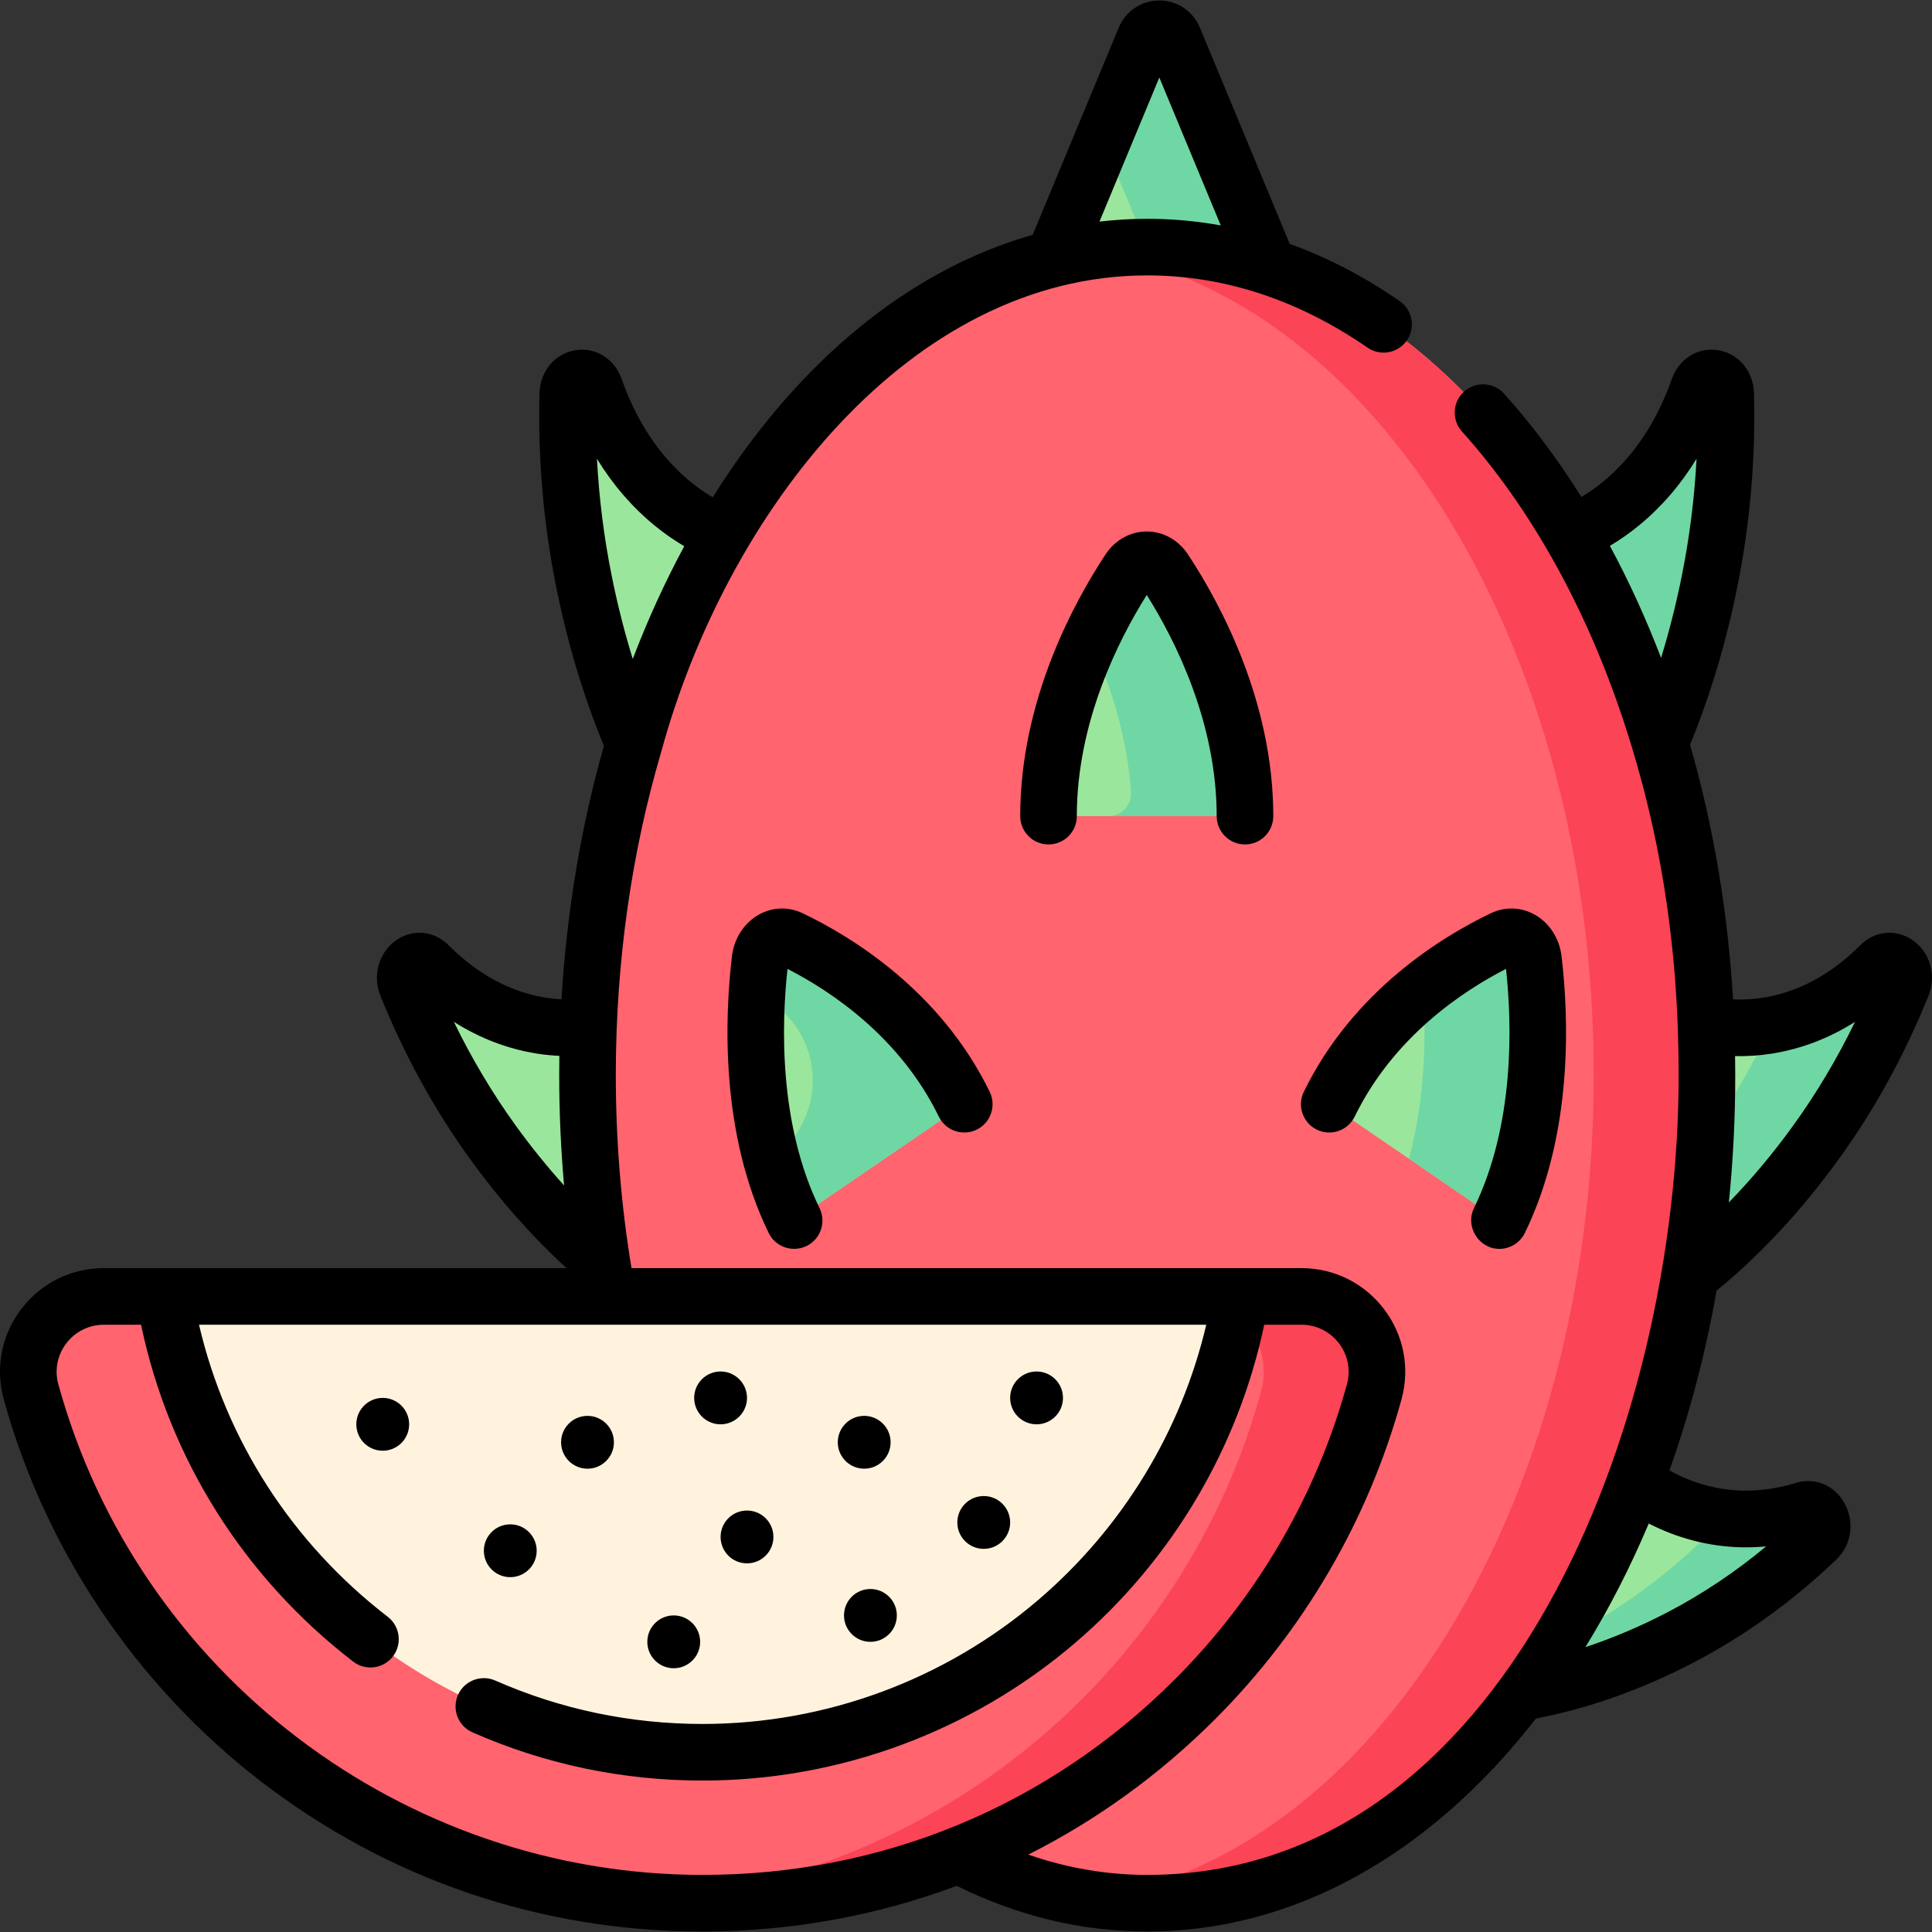 <svg id="Capa_1" enable-background="new 0 0 511.994 511.994" height="512" viewBox="0 0 511.994 511.994" width="512" xmlns="http://www.w3.org/2000/svg"><rect x="0" y="0" width="511.994" height="511.994" fill="#333333" stroke="none"/><g><g><g><path d="m481.254 302.726c10.477-14.496 17.773-29.025 22.862-41.664 1.736-4.311-2.727-8.354-5.809-5.274-7.151 7.147-17.083 13.981-29.963 16.022-7.296 1.156-13.886.482-19.574-1.001-2.874-.749-5.005-3.191-5.256-6.15-1.42-16.721-4.128-32.834-7.969-48.105-1.057-4.201-.623-8.709 1.197-12.526 6.06-12.71 12.162-29.285 16.342-50.141 3.721-18.566 4.6-35.439 4.246-49.435-.121-4.775-5.651-5.952-7.202-1.543-3.6 10.228-9.795 21.686-20.461 30.477-5.025 4.141-10.104 6.894-14.911 8.717-5.255 1.993-10.98-.035-14.519-5.05-14.762-20.918-32.516-37.081-52.189-46.879-3.036-1.512-5.53-4.229-6.984-7.729l-30.019-72.269c-1.41-3.395-6.219-3.395-7.629 0l-28.475 68.551c-1.556 3.746-4.274 6.667-7.609 8.018-22.698 9.188-43.129 26.725-59.765 50.294-3.544 5.021-9.27 7.06-14.531 5.065-4.806-1.823-9.885-4.575-14.909-8.716-10.666-8.791-16.861-20.249-20.461-30.477-1.552-4.409-7.082-3.232-7.203 1.543-.354 13.996.525 30.869 4.246 49.435 4.583 22.869 11.478 40.591 18.094 53.713.771 1.529.929 3.282.487 4.937-3.895 14.577-6.751 29.954-8.426 45.924-.823 7.843-6.427 13.808-13.099 13.927-2.627.047-5.374-.125-8.228-.577-12.88-2.041-22.812-8.875-29.963-16.021-3.082-3.081-7.546.962-5.81 5.273 5.089 12.639 12.385 27.168 22.862 41.664 10.9 15.081 21.848 26.001 31.585 33.903 2.888 2.344 4.903 5.902 5.617 9.962 1.86 10.567 4.246 20.809 7.113 30.661 2.275 7.818-.931 16.438-7.331 19.741-1.618.835-3.317 1.603-5.101 2.287-12.363 4.741-23.813 3.652-32.867.859-3.902-1.204-6.456 4.724-3.319 7.726 9.195 8.801 21.069 18.18 35.801 25.902 16.007 8.391 30.404 12.658 42.378 14.714 3.087.53 5.904 2.329 8.015 5.05 24.591 31.695 56.503 50.833 91.378 50.833s66.787-19.138 91.378-50.833c2.111-2.721 4.928-4.52 8.015-5.05 11.974-2.056 26.37-6.323 42.378-14.714 14.732-7.723 26.606-17.101 35.801-25.902 3.137-3.002.583-8.93-3.32-7.726-9.054 2.792-20.503 3.882-32.866-.86-4.655-1.785-8.735-4.142-12.297-6.768-2.392-1.763-3.363-4.882-2.451-7.71 3.565-11.052 6.512-22.642 8.776-34.665.78-4.141 2.883-7.771 5.911-10.039 10.782-8.08 23.439-19.948 36.034-37.374z" fill="#9be69d"/><g fill="#6fd7a3"><path d="m478.15 400.138c-7.454 2.299-16.535 3.435-26.41 1.121 1.427 1.706 1.691 4.727-.27 6.605-9.195 8.801-21.069 18.18-35.801 25.902-16.007 8.391-30.404 12.658-42.377 14.714-3.087.53-5.904 2.33-8.015 5.05-21.017 27.089-47.385 44.993-76.378 49.628 4.929.788 9.932 1.204 15 1.204 34.875 0 66.788-19.138 91.378-50.833 2.111-2.721 4.928-4.52 8.015-5.05 11.974-2.056 26.37-6.323 42.377-14.714 14.732-7.723 26.606-17.101 35.801-25.902 3.137-3.001.583-8.928-3.32-7.725z"/><path d="m430.536 384.8c3.565-11.052 6.512-22.641 8.776-34.665.78-4.141 2.884-7.771 5.911-10.039 10.779-8.076 23.436-19.944 36.032-37.371 10.477-14.496 17.773-29.025 22.862-41.664 1.736-4.311-2.727-8.354-5.809-5.274-6.928 6.925-16.478 13.543-28.781 15.805-4.643 9.893-10.602 20.521-18.272 31.133-12.595 17.427-25.252 29.294-36.032 37.371-3.027 2.268-5.131 5.898-5.911 10.039-2.264 12.023-5.211 23.613-8.776 34.665z"/><path d="m423.085 153.887c-4.18 20.856-10.282 37.431-16.342 50.141-1.82 3.817-2.254 8.325-1.197 12.526 3.842 15.271 6.549 31.384 7.969 48.105.251 2.959 2.382 5.401 5.256 6.15 5.688 1.483 12.278 2.157 19.573 1.001 2.876-.456 5.596-1.161 8.18-2.045-1.682-1.158-2.83-2.994-3.009-5.106-1.42-16.721-4.128-32.834-7.969-48.105-1.057-4.201-.623-8.709 1.197-12.526 6.06-12.71 12.162-29.285 16.342-50.141 3.721-18.567 4.6-35.439 4.246-49.435-.121-4.775-5.651-5.952-7.202-1.543-3.6 10.228-9.795 21.686-20.461 30.477-1.262 1.04-2.528 1.992-3.791 2.865-.666 5.671-1.575 11.561-2.792 17.636z"/><path d="m311.065 82.444c1.454 3.5 3.948 6.218 6.984 7.729 19.673 9.798 37.427 25.961 52.189 46.879 3.539 5.015 9.263 7.043 14.519 5.05 4.384-1.662 8.994-4.111 13.583-7.668-14.378-19.644-31.45-34.878-50.291-44.261-3.036-1.512-5.53-4.229-6.984-7.729l-30.019-72.269c-1.41-3.395-6.219-3.395-7.629 0l-11.186 26.928z"/></g><ellipse cx="304.022" cy="284.925" fill="#ff646f" rx="148.33" ry="219.438"/><path d="m304.022 65.487c-5.063 0-10.067.378-15 1.111 74.875 11.125 133.33 104.625 133.33 218.327s-58.454 207.202-133.33 218.327c4.933.733 9.937 1.111 15 1.111 81.92 0 148.33-98.246 148.33-219.438s-66.41-219.438-148.33-219.438z" fill="#fb4455"/><g><path d="m129.867 400.203c-.073-.022-.149-.042-.222-.065-1.462-.451-2.735.099-3.59 1.122 1.258-.295 2.529-.645 3.812-1.057z" fill="#fb4455"/></g><g><path d="m391.344 319.354c3.214 2.198 7.622.794 9.01-2.844 8.946-23.44 7.559-49.287 6.016-62.239-.534-4.482-4.492-7.189-8.036-5.496-10.504 5.019-30.845 16.989-43.46 38.919-1.564 2.719-.775 6.189 1.814 7.96z" fill="#9be69d"/><path d="m406.371 254.271c-.534-4.482-4.492-7.189-8.036-5.496-5.315 2.54-13.15 6.864-21.228 13.353.818 11.767.708 28.444-3.715 44.949l17.952 12.277c3.214 2.198 7.622.793 9.01-2.844 8.947-23.44 7.56-49.287 6.017-62.239z" fill="#6fd7a3"/><path d="m216.451 319.354c-3.214 2.198-7.622.794-9.01-2.844-8.946-23.44-7.559-49.287-6.016-62.239.534-4.482 4.492-7.189 8.036-5.496 10.504 5.019 30.845 16.989 43.46 38.919 1.564 2.719.775 6.189-1.814 7.96z" fill="#9be69d"/><path d="m252.921 287.695c-12.615-21.931-32.956-33.9-43.46-38.92-3.544-1.693-7.502 1.013-8.036 5.496-.268 2.253-.531 4.904-.736 7.857 2.39 1.92 4.8 4.029 7.174 6.339 11.321 11.016 9.58 29.694-3.458 38.61.85 3.171 1.854 6.335 3.046 9.457 1.386 3.627 5.796 5.012 9.001 2.82l34.656-23.699c2.588-1.771 3.377-5.241 1.813-7.96z" fill="#6fd7a3"/></g><path d="m278.088 209.885c1.813-26.213 14.245-48.377 21.172-58.866 2.193-3.322 7.083-3.322 9.276 0 6.927 10.49 19.359 32.654 21.172 58.866.239 3.461-2.524 6.399-5.994 6.399h-39.631c-3.471 0-6.234-2.938-5.995-6.399z" fill="#9be69d"/><path d="m329.708 209.885c-1.812-26.213-14.245-48.377-21.172-58.866-2.193-3.321-7.083-3.321-9.276 0-2.887 4.372-6.73 10.777-10.362 18.653 5.083 11.021 9.753 24.926 10.81 40.213.239 3.462-2.524 6.399-5.994 6.399h30c3.469 0 6.233-2.938 5.994-6.399z" fill="#6fd7a3"/></g><g><path d="m344.88 343.563c13.207 0 22.795 12.577 19.29 25.31-8.598 31.245-25.207 59.168-47.47 81.43-33.4 33.4-79.54 54.06-130.5 54.06-84.956 0-156.498-57.398-177.973-135.534-3.495-12.716 6.114-25.266 19.302-25.266h16.068l136.77 15 148.443-15z" fill="#ff646f"/><path d="m344.88 343.563h-30c13.207 0 22.794 12.577 19.291 25.31-8.598 31.245-25.207 59.168-47.47 81.43-30.093 30.093-70.529 49.835-115.513 53.452 4.952.399 9.958.608 15.013.608 50.96 0 97.1-20.66 130.5-54.06 22.262-22.262 38.872-50.185 47.47-81.43 3.504-12.733-6.084-25.31-19.291-25.31z" fill="#fb4455"/><path d="m186.205 464.363c-71.619 0-131.241-52.358-142.606-120.803h285.213c-11.366 68.445-70.988 120.803-142.607 120.803z" fill="#fff3de"/></g></g><path d="m229.018 389.215c3.866 0 7-3.134 7-7s-3.134-7-7-7-7 3.134-7 7 3.134 7 7 7zm-38.056 18.088c0 3.866 3.134 7 7 7s7-3.134 7-7-3.134-7-7-7-7 3.134-7 7zm39.705 13.795c-3.866 0-7 3.134-7 7s3.134 7 7 7 7-3.134 7-7-3.134-7-7-7zm30.032-10.637c3.866 0 7-3.134 7-7s-3.134-7-7-7-7 3.134-7 7 3.134 7 7 7zm14-33.007c3.866 0 7-3.134 7-7s-3.134-7-7-7-7 3.134-7 7 3.134 7 7 7zm-173.271-7c-3.866 0-7 3.134-7 7s3.134 7 7 7 7-3.134 7-7-3.134-7-7-7zm295.915-39.492c2.778 0 5.448-1.55 6.748-4.215 12.912-26.491 11.637-57.334 9.728-73.363-.565-4.743-3.253-8.869-7.189-11.036-3.614-1.988-7.814-2.114-11.527-.339-12.908 6.168-36.516 20.519-49.585 47.331-1.814 3.723-.268 8.213 3.456 10.028 3.728 1.816 8.213.268 10.028-3.456 10.3-21.132 28.626-33.271 40.105-39.15 1.602 14.767 2.327 41.201-8.5 63.413-2.375 4.871 1.294 10.787 6.736 10.787zm-93.445-190.116c-4.326 0-8.4 2.259-10.898 6.042-8.453 12.802-22.634 38.84-22.634 69.396 0 4.142 3.357 7.5 7.5 7.5s7.5-3.358 7.5-7.5c0-24.805 10.949-46.541 18.532-58.616 7.584 12.075 18.533 33.809 18.533 58.616 0 4.142 3.357 7.5 7.5 7.5s7.5-3.358 7.5-7.5c0-30.559-14.182-56.596-22.635-69.396-2.498-3.783-6.572-6.042-10.898-6.042zm-55.102 155.065c1.814 3.723 6.305 5.269 10.028 3.456 3.724-1.815 5.271-6.305 3.456-10.028-13.069-26.812-36.676-41.163-49.584-47.331-3.712-1.774-7.913-1.649-11.529.34-3.936 2.167-6.624 6.292-7.189 11.036-1.909 16.028-3.183 46.873 9.729 73.362 1.836 3.767 6.372 5.238 10.028 3.456 3.723-1.815 5.271-6.304 3.456-10.028-10.826-22.211-10.102-48.646-8.5-63.413 11.477 5.878 29.805 18.019 40.105 39.15zm238.536 11.207c9.462-13.082 17.449-27.634 23.738-43.249 2.203-5.46.355-11.705-4.395-14.847-4.4-2.911-9.893-2.326-13.675 1.457-7.753 7.754-16.443 12.439-25.819 13.924-2.634.413-5.28.555-7.916.443-1.381-23.357-5.203-45.94-11.39-67.485 5.353-13.028 9.585-27.135 12.563-42.005 3.346-16.693 4.824-33.883 4.395-51.092-.148-5.882-4.08-10.597-9.562-11.467-5.312-.846-10.333 2.289-12.22 7.624-4.023 11.422-10.132 20.564-18.155 27.174-1.861 1.534-3.806 2.902-5.816 4.104-6.263-9.989-13.121-19.182-20.493-27.371-2.769-3.078-7.511-3.328-10.592-.557-3.078 2.771-3.328 7.513-.557 10.592 17.357 19.285 31.766 44.634 41.668 73.309 10.751 31.131 15.748 62.679 15.748 97.252 0 92.504-45.664 211.94-140.83 211.94-10.686 0-21.234-1.811-31.518-5.379 18.073-9.109 34.771-21.15 49.499-35.878 23.536-23.537 40.617-52.84 49.397-84.744 2.296-8.344.604-17.078-4.643-23.963-5.248-6.887-13.223-10.836-21.879-10.836l-177.526-.003c-2.756-16.627-4.16-33.796-4.16-51.137 0-30.371 4.276-59.264 11.955-85.406.028-.089.054-.179.078-.27 17.277-63.378 65.793-126.264 128.796-126.264 21.03 0 40.685 6.922 58.375 19.139 3.407 2.353 8.08 1.497 10.433-1.913 2.353-3.409 1.496-8.08-1.913-10.433-9.416-6.498-19.147-11.544-29.133-15.144l-23.815-57.34c-1.81-4.351-6.025-7.162-10.739-7.162-4.715 0-8.931 2.811-10.741 7.166l-22.82 54.938c-30.532 8.668-58.492 30.404-80.743 63.323-1.382 2.044-2.724 4.13-4.046 6.237-2.069-1.224-4.07-2.623-5.984-4.197-8.029-6.621-14.138-15.764-18.156-27.171-1.875-5.331-6.892-8.47-12.203-7.63-5.487.866-9.423 5.582-9.571 11.47-.431 17.206 1.048 34.396 4.393 51.088 2.995 14.971 7.268 29.183 12.684 42.318-6.046 21.234-9.85 43.831-11.242 67.154-1.367-.073-2.737-.207-4.095-.42-9.38-1.485-18.072-6.169-25.821-13.906-3.775-3.788-9.266-4.385-13.664-1.485-4.755 3.133-6.613 9.375-4.416 14.851 6.278 15.588 14.265 30.14 23.739 43.252 7.873 10.891 16.471 20.581 25.588 28.943l-122.603.001c-8.66 0-16.638 3.951-21.89 10.841-5.239 6.874-6.932 15.589-4.644 23.912 10.931 39.773 35.018 75.646 67.825 101.014 33.871 26.19 74.46 40.033 117.38 40.033 23.368 0 46.094-4.159 67.349-12.104 16.183 8.033 33.146 12.104 50.474 12.104 38.443 0 74.614-19.934 103.019-56.442 14.08-2.698 28.232-7.741 42.101-15.014 13.428-7.032 26.05-16.158 37.52-27.129 4.112-3.941 4.922-10.197 1.969-15.212-2.687-4.562-7.787-6.609-12.698-5.09-9.617 2.965-19.025 2.732-27.952-.691-1.911-.737-3.771-1.618-5.575-2.621 5.393-15.12 9.584-31.084 12.506-47.636 11.649-9.524 22.545-21.255 32.418-34.91zm-27.477-22.195c0-1.687-.024-3.367-.049-5.048 3.237.068 6.482-.147 9.712-.655 7.815-1.238 15.203-4.062 22.084-8.43-4.753 9.78-10.251 19.003-16.425 27.538-5.377 7.437-11.073 14.214-17.019 20.329 1.123-11.071 1.697-22.339 1.697-33.734zm-152.625-264.382 16.277 39.19c-6.413-1.149-12.909-1.747-19.482-1.747-4.249 0-8.468.255-12.654.738zm-170.526 277.789c-6.178-8.55-11.678-17.774-16.424-27.537 6.885 4.368 14.272 7.191 22.089 8.429 1.946.306 3.908.493 5.867.589-.026 1.701-.042 3.405-.042 5.112 0 9.811.438 19.571 1.286 29.224-4.433-4.909-8.705-10.185-12.776-15.817zm21.493-176.756c4.176 6.833 9.244 12.72 15.163 17.6 2.542 2.091 5.208 3.95 7.973 5.58-5.112 9.473-9.673 19.457-13.647 29.875-2.208-7.156-4.089-14.577-5.618-22.22-2.028-10.122-3.322-20.441-3.871-30.835zm28.004 375.289c-79.49 0-149.701-53.467-170.741-130.022-1.037-3.772-.268-7.725 2.11-10.844 2.39-3.136 6.021-4.934 9.96-4.934h9.854c7.419 35.422 27.208 66.938 56.215 89.274 3.282 2.527 7.992 1.915 10.518-1.367 2.527-3.282 1.916-7.991-1.367-10.518-25.314-19.493-42.847-46.725-50.011-77.39h266.925c-6.617 28.193-22.182 53.809-44.439 72.868-24.801 21.236-56.416 32.932-89.021 32.932-19.101 0-37.593-3.872-54.962-11.507-3.789-1.666-8.217.055-9.884 3.848-1.667 3.792.056 8.217 3.848 9.884 19.283 8.477 39.806 12.775 60.998 12.775 36.18 0 71.26-12.976 98.777-36.538 25.579-21.902 43.187-51.63 50.046-84.262h9.854c3.936 0 7.562 1.796 9.947 4.928 2.386 3.13 3.155 7.1 2.111 10.892-8.091 29.402-23.839 56.415-45.542 78.117-33.639 33.639-77.577 51.864-125.196 51.864zm256.399-90.578c8.262 3.169 16.781 4.342 25.448 3.515-8.144 6.772-16.808 12.576-25.866 17.32-7.303 3.829-14.67 6.947-22.04 9.385 6.314-10.25 11.92-21.215 16.791-32.759 1.846.945 3.736 1.795 5.667 2.539zm-2.401-231.939c-3.977-10.381-8.514-20.325-13.567-29.69 2.706-1.608 5.316-3.436 7.801-5.485 5.92-4.876 10.991-10.769 15.17-17.611-.549 10.399-1.843 20.724-3.872 30.85-1.51 7.546-3.363 14.873-5.532 21.936zm-304.974 243.615c3.866 0 7-3.134 7-7s-3.134-7-7-7-7 3.134-7 7 3.134 7 7 7zm43.318 24.137c3.866 0 7-3.134 7-7s-3.134-7-7-7-7 3.134-7 7 3.134 7 7 7zm12.419-64.644c3.866 0 7-3.134 7-7s-3.134-7-7-7-7 3.134-7 7 3.134 7 7 7zm-35.27 11.761c3.866 0 7-3.134 7-7s-3.134-7-7-7-7 3.134-7 7 3.134 7 7 7z"/></g></svg>